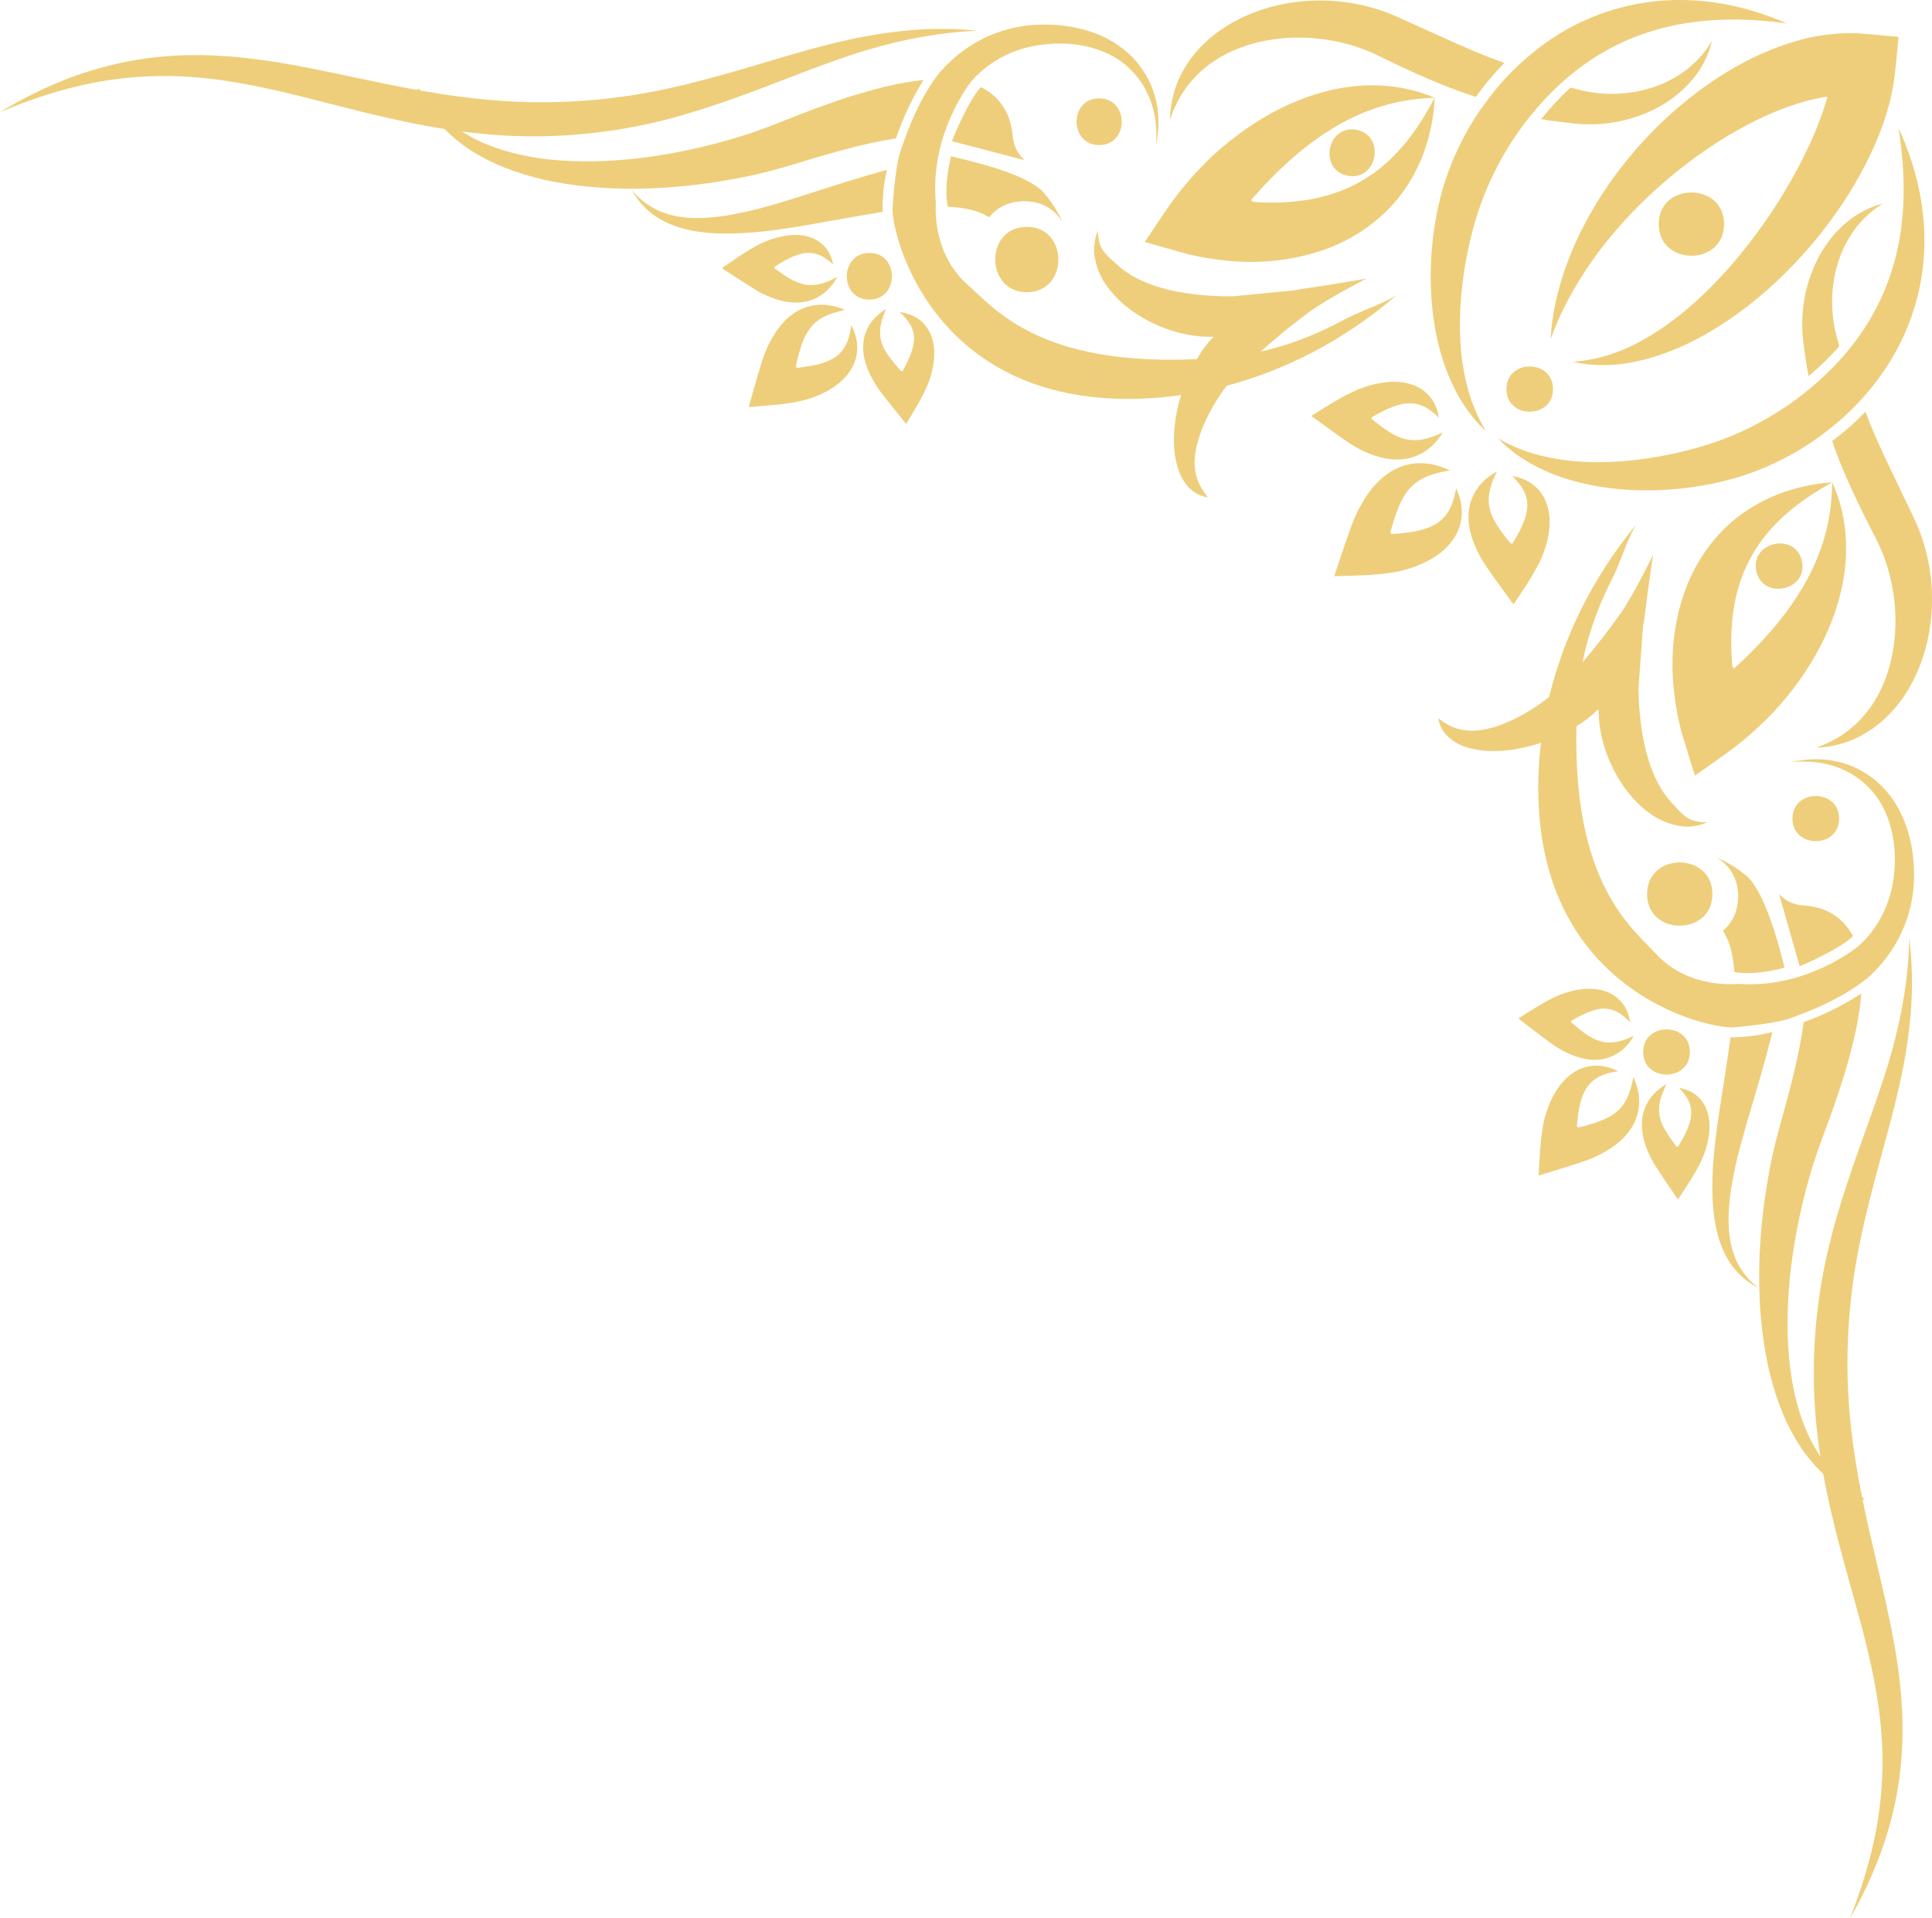 <?xml version="1.0" encoding="UTF-8"?>
<!DOCTYPE svg PUBLIC "-//W3C//DTD SVG 1.1//EN" "http://www.w3.org/Graphics/SVG/1.1/DTD/svg11.dtd">
<!-- Creator: CorelDRAW 2020 (64-Bit) -->
<svg xmlns="http://www.w3.org/2000/svg" xml:space="preserve" width="42.358mm" height="42.061mm" version="1.1" style="shape-rendering:geometricPrecision; text-rendering:geometricPrecision; image-rendering:optimizeQuality; fill-rule:evenodd; clip-rule:evenodd"
viewBox="0 0 602.57 598.35"
 xmlns:xlink="http://www.w3.org/1999/xlink"
 xmlns:xodm="http://www.corel.com/coreldraw/odm/2003">
 <defs>
  <style type="text/css">
   <![CDATA[
    .fil0 {fill:#EECE7A;fill-rule:nonzero}
   ]]>
  </style>
 </defs>
 <g id="Layer_x0020_1">
  <g id="_2086145600368">
   <path class="fil0" d="M531.43 104.55c11.6,-6.45 24.05,-16.58 35.2,-30.19 5.56,-6.83 10.82,-14.51 15.28,-23.22 2.23,-4.37 4.26,-9.01 5.91,-13.96l0.69 -2.19 0.92 -3.39c0.56,-2.27 1.02,-4.55 1.33,-6.8 0.61,-4.44 0.91,-8.67 1.38,-13.29l-0.11 -0.01c-4.56,-0.4 -8.67,-0.87 -13.06,-1.13 -2.23,-0.08 -4.52,-0.02 -6.83,0.2 -1.17,0.14 -2.31,0.23 -3.49,0.4l-1.75 0.27 -1.09 0.19c-5.33,1.06 -10.28,2.75 -14.92,4.69 -9.27,3.95 -17.23,9.15 -24.19,14.66 -13.89,11.13 -23.73,23.79 -30.31,35.18 -6.59,11.41 -9.8,21.66 -11.28,28.7 -1.46,7.1 -1.43,11.07 -1.49,11.06 0.13,0.22 4.58,-15.66 20.66,-34.21 7.95,-9.19 18.68,-19.07 31.9,-27.48 6.59,-4.16 13.83,-7.99 21.46,-10.72 3.81,-1.35 7.74,-2.45 11.63,-3.08l0.64 -0.09 -0.03 0.01c-0.01,0.01 0.01,0.02 0.01,0.02l0 0.04c0,0.02 -0.01,0.02 -0.01,0.02 0,0 0.01,-0.01 0.03,-0.01l0.03 0.01 0.01 0.01 -0.32 1.17c-1.2,3.96 -2.69,7.91 -4.37,11.73 -3.39,7.7 -7.46,14.9 -11.75,21.55 -8.65,13.26 -18.29,24.14 -27.54,31.89 -9.19,7.81 -18.11,12.32 -24.74,14.29 -6.61,1.98 -10.7,1.87 -10.68,1.97 0,-0.11 3.84,1.25 11.19,1 7.3,-0.22 18.06,-2.73 29.68,-9.29z"/>
   <path class="fil0" d="M484.37 121.36c0,-9.4 -14.52,-9.4 -14.52,0 0,9.4 14.52,9.4 14.52,0z"/>
   <path class="fil0" d="M517.34 69.9c0,13.16 20.38,13.16 20.38,0 0,-13.15 -20.38,-13.15 -20.38,0z"/>
   <path class="fil0" d="M434.43 178.56c0.58,-0.11 1.41,-0.23 1.64,-0.3 0.74,-0.18 1.45,-0.36 2.16,-0.55 1.42,-0.38 2.82,-0.87 4.16,-1.4 2.69,-1.09 5.21,-2.51 7.35,-4.27 2.14,-1.78 3.82,-3.95 4.82,-6.1 2.02,-4.47 1.35,-8.17 0.81,-10.34 -0.63,-2.23 -1.25,-3.29 -1.24,-3.31 -0.01,-0.01 -0.16,1.25 -0.75,3.31 -0.55,2.02 -1.71,4.83 -4.03,6.76 -2.27,1.94 -5.64,3.08 -9.92,3.7 -1.07,0.15 -2.19,0.27 -3.35,0.36l-1.77 0.13c-0.44,0.04 -0.3,-0.01 -0.37,-0.02l-0.05 -0.07c-0.1,-0.16 0.02,-0.28 0.03,-0.28 0.01,0 -0.13,0.08 -0.26,-0.07 -0.12,0.23 0.17,-0.79 0.32,-1.28l0.53 -1.77c0.34,-1.14 0.68,-2.23 1.07,-3.23 1.46,-4.11 3.24,-7.08 5.74,-9.05 2.48,-1.97 5.47,-2.88 7.51,-3.39 2.11,-0.47 3.36,-0.61 3.35,-0.62 -0.01,0.02 -1.07,-0.64 -3.25,-1.34 -2.13,-0.67 -5.6,-1.53 -10.19,-0.45 -2.26,0.58 -4.7,1.74 -6.87,3.46 -2.21,1.74 -4.16,3.95 -5.76,6.38 -0.82,1.22 -1.54,2.51 -2.23,3.82 -0.33,0.64 -0.65,1.3 -0.97,1.96 -0.33,0.77 -0.5,1.04 -1.09,2.56 -1.85,5.04 -3.7,10.55 -5.55,16.12l-0.13 0.44c5.6,-0.17 10.94,-0.19 16.29,-0.89l1.98 -0.27z"/>
   <path class="fil0" d="M480.25 175.16c0.22,-0.46 0.52,-1.11 0.61,-1.3 0.24,-0.58 0.47,-1.18 0.68,-1.76 0.43,-1.19 0.8,-2.4 1.08,-3.6 0.56,-2.41 0.84,-4.89 0.63,-7.25 -0.19,-2.36 -0.85,-4.61 -1.88,-6.38 -2.11,-3.59 -5.02,-4.99 -6.81,-5.64 -1.84,-0.68 -2.89,-0.75 -2.89,-0.77 -0.01,0.01 0.8,0.74 1.95,2.15 1.13,1.38 2.51,3.58 2.71,6.15 0.24,2.55 -0.63,5.46 -2.31,8.74 -0.41,0.83 -0.88,1.68 -1.39,2.52l-0.79 1.3c-0.18,0.34 -0.14,0.19 -0.19,0.25l-0.06 0c-0.17,-0.01 -0.19,-0.17 -0.19,-0.18 0.01,0.01 0,0.15 -0.17,0.16 0.09,0.21 -0.47,-0.51 -0.75,-0.86l-0.98 -1.22c-0.6,-0.81 -1.2,-1.58 -1.71,-2.34 -2.14,-3.06 -3.33,-5.77 -3.46,-8.48 -0.16,-2.71 0.68,-5.23 1.34,-6.92 0.71,-1.7 1.22,-2.65 1.21,-2.65 0,0.01 -0.97,0.45 -2.54,1.6 -1.52,1.18 -3.84,3.17 -5.31,6.92 -0.74,1.85 -1.11,4.11 -1,6.49 0.11,2.39 0.69,4.85 1.6,7.18 0.47,1.16 0.98,2.3 1.55,3.42 0.3,0.57 0.6,1.1 0.9,1.64 0.39,0.63 0.49,0.88 1.26,2.03 2.58,3.78 5.52,7.77 8.49,11.85l0.22 0.3c2.66,-3.99 5.28,-7.72 7.42,-11.83l0.79 -1.51z"/>
   <path class="fil0" d="M448.28 137.3c1.22,-1.49 1.67,-2.43 1.68,-2.42 -0.01,-0.02 -0.94,0.5 -2.67,1.14 -1.69,0.65 -4.22,1.41 -6.9,1.25 -2.72,-0.15 -5.38,-1.29 -8.33,-3.36 -0.75,-0.5 -1.49,-1.05 -2.27,-1.67l-1.19 -0.93c-0.33,-0.26 -1.02,-0.78 -0.83,-0.69 0.01,-0.16 0.15,-0.16 0.15,-0.16 -0.01,0 -0.15,-0.02 -0.16,-0.2l0.01 -0.06c0.04,-0.04 -0.08,-0.01 0.23,-0.17l1.32 -0.74c0.88,-0.5 1.74,-0.93 2.58,-1.31 3.31,-1.62 6.25,-2.41 8.77,-2.16 2.54,0.2 4.69,1.54 6.03,2.62 1.35,1.1 2.03,1.86 2.04,1.85 -0.02,0.01 -0.06,-0.98 -0.64,-2.77 -0.63,-1.7 -1.89,-4.5 -5.42,-6.53 -1.71,-1 -3.92,-1.67 -6.27,-1.84 -2.34,-0.19 -4.81,0.03 -7.23,0.58 -1.21,0.26 -2.42,0.59 -3.61,1.02 -0.58,0.2 -1.2,0.41 -1.77,0.63 -0.2,0.08 -0.86,0.36 -1.32,0.59l-1.53 0.71c-4.15,2.06 -7.94,4.54 -12,7.05l0.29 0.21c3.93,2.86 7.81,5.7 11.48,8.2 1.11,0.74 1.39,0.87 1.97,1.21 0.55,0.3 1.07,0.58 1.6,0.88 1.09,0.55 2.21,1.05 3.36,1.5 2.29,0.85 4.71,1.45 7.08,1.57 2.37,0.13 4.65,-0.23 6.5,-0.92 3.77,-1.39 5.82,-3.61 7.04,-5.06z"/>
   <path class="fil0" d="M551.5 223.75l1.53 -1.53 1.18 -1.31c4.22,-4.65 7.86,-9.56 10.84,-14.54 6.05,-9.96 9.4,-20.23 10.36,-28.94 1.02,-8.75 -0.21,-15.73 -1.48,-20.24 -1.28,-4.51 -2.53,-6.76 -2.47,-6.77 -0.06,-0.01 0.06,2.57 -0.44,7.04 -0.47,4.43 -1.67,10.71 -4.68,17.66 -2.94,6.97 -7.71,14.51 -14.2,21.94 -3.24,3.72 -6.9,7.43 -10.88,11.07 -0.33,0.3 -0.32,0.28 -0.33,0.27l-0.07 -0.01c-0.05,-0.01 -0.08,-0.01 -0.12,-0.02 -0.08,-0.02 -0.12,-0.05 -0.14,-0.09 -0.05,-0.08 -0.03,-0.17 -0.02,-0.21l0.01 -0.03c0,0 -0.04,0.06 -0.1,0.07 -0.03,0.01 -0.08,0 -0.13,-0.03 -0.05,0.18 -0.2,-1.87 -0.26,-3.02 -0.32,-5.32 -0.12,-10.4 0.61,-15.12 1.45,-9.46 5.32,-17.38 10.23,-23.29 4.87,-5.95 10.34,-9.89 14.22,-12.44 3.95,-2.53 6.34,-3.77 6.32,-3.79 0.01,0.04 -2.68,0.08 -7.45,1 -4.71,0.96 -11.78,2.82 -19.49,8 -7.72,5.05 -15.66,14.32 -19.57,26.48 -2.02,6.02 -3.13,12.58 -3.32,19.34 -0.03,1.84 -0.08,2.84 0.09,6.09 0.18,3.01 0.52,6.06 1.01,9 0.47,2.93 1.1,5.83 1.83,8.49l2.38 7.77 1.67 5.31c4.58,-3.27 8.85,-6.1 13.27,-9.53 2.21,-1.77 4.4,-3.64 6.53,-5.62 1.07,-1 2.08,-1.98 3.11,-3z"/>
   <path class="fil0" d="M547.77 178.09c1.98,9.19 16.18,6.14 14.24,-3.04 -1.98,-9.18 -16.18,-6.13 -14.24,3.04z"/>
   <path class="fil0" d="M573.6 255.33c0,-9.4 -14.55,-9.4 -14.55,0 0,9.37 14.55,9.37 14.55,0z"/>
   <path class="fil0" d="M513.71 278.87c0,13.15 20.37,13.15 20.37,0 0,-13.15 -20.37,-13.15 -20.37,0z"/>
   <path class="fil0" d="M540.17 320.43c-0.01,0.09 11.7,-0.89 17.26,-2.5 8.93,-3.14 18.35,-7.29 25.46,-13.25 2.56,-2.38 4.84,-4.96 6.7,-7.72 4.8,-6.95 7.01,-14.74 7.32,-21.78 0.34,-7.05 -0.75,-13.46 -2.91,-18.98 -2.15,-5.49 -5.52,-9.88 -9.13,-12.86 -7.49,-6.06 -15.05,-6.63 -19.52,-6.51 -4.63,0.24 -6.87,1.01 -6.87,0.95 -0.01,0.06 2.4,-0.45 7.03,-0.12 4.46,0.4 11.7,1.98 17.7,8.35 6.01,6.17 9.28,17.34 7.12,29.61 -1.09,6.04 -3.77,12.13 -8.38,17.19 -0.8,0.9 -1.7,1.72 -2.6,2.52 -0.03,-0.09 -15.64,13.1 -37.16,11.54 -0.4,-0.02 -15.39,1.8 -25.67,-9.33 -7.69,-8.3 -25.98,-21.95 -24.84,-71.03 0.98,-0.59 1.95,-1.24 2.9,-1.95 0.77,-0.57 1.57,-1.22 2.32,-1.87 0.59,-0.56 1.13,-1.04 1.64,-1.56 0.04,1.32 0.1,2.65 0.23,3.96 0.65,6.39 2.74,11.94 5.52,16.87 2.79,4.89 6.4,9.08 10.65,11.99 4.19,3.01 9.47,4.23 12.82,3.78 3.34,-0.38 4.66,-1.33 4.69,-1.26 0.04,-0.05 -1.83,0.17 -4.33,-0.54 -2.5,-0.67 -4.37,-3 -6.79,-5.61 -5.97,-6.4 -9.96,-17.98 -10.33,-35.41l1.45 -19.5c0.18,-0.93 0.34,-1.84 0.45,-2.7 0.87,-7.58 2.66,-19.74 2.71,-19.71 -0.03,0 -5.82,12.13 -10.26,18.47 -3.03,4.28 -7.03,9.57 -11.76,15.06 1.8,-9.01 5,-17.72 9.21,-25.97 2.66,-5.17 4.37,-11.55 7.41,-16.84 -13.95,17.03 -22.65,35.49 -27.03,53.64 -0.85,0.69 -1.78,1.42 -2.75,2.08 -2.18,1.53 -4.47,2.94 -6.75,4.14 -4.61,2.4 -9.11,3.94 -12.91,4.26 -3.81,0.39 -7.09,-0.64 -9.12,-1.78 -2.07,-1.15 -3.05,-2.08 -3.07,-2.05 0.04,-0.01 0.01,1.15 1.05,3.17 0.96,1.91 3.71,5.06 9.62,6.38 5.79,1.35 13.19,0.65 20.12,-1.47 0.43,-0.16 0.83,-0.3 1.24,-0.44 -0.32,2.71 -0.56,5.43 -0.69,8.1 -3.42,67.28 49.95,80.66 60.26,80.7z"/>
   <path class="fil0" d="M571.49 384.61c-4.99,18.41 -7.28,39.95 -4.75,62.02 0.27,2.58 0.61,5.12 1.01,7.64 -1.21,-1.8 -2.38,-3.76 -3.44,-5.99 -2.8,-5.81 -4.86,-12.98 -5.93,-21.28 -2.12,-16.56 -0.44,-37.51 6.05,-60.19 1.6,-5.73 3.69,-11.14 6.03,-17.5 2.26,-6.23 4.46,-12.76 6.38,-19.74 1.6,-6.1 3.12,-12.45 3.68,-19.68 -5.71,3.67 -11.71,6.72 -17.97,8.93 -0.35,2.61 -0.77,5.19 -1.28,7.73 -1.3,6.56 -2.91,12.97 -4.65,19.2 -1.74,6.13 -3.57,12.83 -4.7,19.01 -4.69,24.95 -4.05,47.02 0.23,64.26 2.17,8.63 5.3,15.98 9.03,21.68 2.38,3.69 4.94,6.63 7.47,9.01 3.07,16.95 7.97,32.55 11.75,46.78 2.38,8.92 4.3,17.4 5.43,25.43 1.15,8.01 1.52,15.56 1.19,22.47 -0.58,13.82 -3.57,24.89 -5.92,32.38 -2.39,7.5 -4.15,11.56 -4.11,11.57 -0.03,-0.02 2.31,-3.73 5.69,-10.96 3.28,-7.22 7.67,-18.12 9.68,-32.53 0.98,-7.18 1.33,-15.18 0.74,-23.7 -0.53,-8.52 -1.98,-17.51 -3.94,-26.78 -2.48,-11.77 -5.68,-23.97 -8.25,-36.64 0.14,0.06 0.29,0.11 0.44,0.17 -0.07,-0.23 -0.12,-0.48 -0.19,-0.71 -0.14,-0.08 -0.26,-0.15 -0.4,-0.26 -1.4,-7 -2.62,-14.16 -3.42,-21.49 -2.36,-20.86 -0.89,-40.87 2.92,-58.77 3.74,-17.94 9.04,-34.02 12.1,-47.99 3.19,-13.97 4.11,-25.63 3.96,-33.6 -0.13,-7.96 -0.89,-12.31 -0.85,-12.31 -0.19,-0.09 0.72,17.91 -8.3,44.5 -4.24,13.31 -10.78,28.85 -15.7,47.32z"/>
   <path class="fil0" d="M541.96 393.99c-1.47,-2.84 -2.55,-6.72 -2.78,-11.34 -0.24,-4.65 0.3,-10.07 1.5,-16.09 2.31,-12.1 7.56,-26.36 12.01,-44.22 0.03,-0.15 0.06,-0.3 0.09,-0.45 -1.99,0.5 -4.05,0.93 -6.16,1.2 -0.04,0.01 -0.06,0.04 -0.11,0.04 -0.17,0.02 -0.33,0.01 -0.49,0.03 -2.01,0.23 -4.04,0.38 -6.11,0.38 -0.06,0 -0.1,-0.02 -0.16,-0.04 -2.2,16.2 -5.19,30.69 -5.6,42.91 -0.26,6.47 0.08,12.28 1.22,17.21 1.11,4.93 3.07,8.88 5.14,11.56 2.11,2.71 4.19,4.24 5.59,5.17 1.42,0.93 2.22,1.27 2.21,1.28 0.01,-0.01 -0.72,-0.52 -1.95,-1.7 -1.22,-1.17 -2.93,-3.08 -4.4,-5.94z"/>
   <path class="fil0" d="M544.58 273.08c-2.97,-2.51 -6.2,-4.34 -9.54,-5.76 4.05,2.18 7.07,6.25 7.07,12.27 0,4.82 -1.93,8.39 -4.77,10.73 0.92,1.38 1.67,3 2.25,4.84 0.74,2.45 1.14,5.17 1.34,8.02 6.84,1.26 15.66,-1.37 15.66,-1.37 -1.99,-7.94 -6.28,-23.94 -12,-28.73z"/>
   <path class="fil0" d="M577.32 290.93c-1.86,-3.14 -4.74,-5.68 -8.17,-7.08 -1.73,-0.74 -3.56,-1.13 -5.45,-1.31 -1.92,-0.19 -5.5,-0.13 -8.82,-3.68l6.4 22.5c0.51,-0.07 12.82,-5.48 16.65,-9.37 -0.19,-0.39 -0.39,-0.74 -0.62,-1.07z"/>
   <path class="fil0" d="M491.82 351.43c-0.01,-0.06 -0.07,0.06 -0.01,-0.3l0.15 -1.54c0.11,-1.02 0.24,-1.99 0.38,-2.94 0.62,-3.73 1.7,-6.63 3.47,-8.58 1.71,-1.96 4.2,-2.91 5.98,-3.38 1.78,-0.44 2.89,-0.53 2.88,-0.55 -0.01,0.02 -0.93,-0.58 -2.83,-1.16 -1.88,-0.53 -5.08,-1.2 -9.04,0.45 -1.9,0.82 -3.83,2.24 -5.42,4.08 -1.59,1.81 -2.89,3.99 -3.91,6.32 -0.52,1.17 -0.95,2.37 -1.32,3.61 -0.2,0.6 -0.38,1.24 -0.53,1.86 -0.06,0.23 -0.19,0.93 -0.3,1.46l-0.29 1.7c-0.73,4.67 -0.87,9.33 -1.15,14.23l0.36 -0.14c4.92,-1.5 9.75,-2.97 14.19,-4.47 1.35,-0.49 1.58,-0.62 2.27,-0.89 0.57,-0.25 1.14,-0.51 1.74,-0.82 1.15,-0.54 2.28,-1.17 3.36,-1.84 2.15,-1.35 4.14,-3.01 5.68,-4.88 1.59,-1.88 2.62,-3.97 3.19,-5.94 1.08,-3.96 0.37,-7.02 -0.14,-8.9 -0.59,-1.94 -1.12,-2.88 -1.1,-2.89 -0.02,-0.01 -0.16,1.1 -0.65,2.93 -0.46,1.77 -1.33,4.34 -3.1,6.47 -1.79,2.15 -4.42,3.64 -8.03,4.83 -0.87,0.29 -1.84,0.59 -2.84,0.87l-1.53 0.39c-0.46,0.12 -1.32,0.35 -1.13,0.25 -0.13,-0.12 -0.05,-0.23 -0.05,-0.23 -0.01,0.01 -0.11,0.11 -0.25,0.02l-0.05 -0.05z"/>
   <path class="fil0" d="M506.62 317.17c1.19,1.03 1.8,1.77 1.8,1.75 -0.02,0 -0.06,-0.92 -0.58,-2.58 -0.56,-1.56 -1.69,-4.13 -4.76,-6.06 -1.53,-0.92 -3.46,-1.58 -5.52,-1.79 -2.05,-0.21 -4.21,-0.05 -6.33,0.39 -1.06,0.23 -2.12,0.52 -3.18,0.86 -0.51,0.17 -1.01,0.36 -1.55,0.55 -0.17,0.08 -0.72,0.33 -1.15,0.51l-1.34 0.63c-3.61,1.81 -6.9,4.02 -10.45,6.21l0.25 0.22c3.48,2.69 6.86,5.33 10.12,7.68 0.99,0.72 1.2,0.82 1.71,1.15 0.49,0.28 0.95,0.55 1.44,0.84 0.94,0.52 1.93,0.99 2.94,1.43 2.02,0.82 4.12,1.41 6.2,1.57 2.09,0.16 4.06,-0.12 5.71,-0.74 3.28,-1.21 5.07,-3.17 6.13,-4.47 1.06,-1.34 1.45,-2.19 1.45,-2.19 0,-0.01 -0.85,0.42 -2.34,1 -1.47,0.54 -3.7,1.22 -6.06,1.02 -2.36,-0.21 -4.71,-1.28 -7.31,-3.23 -0.64,-0.47 -1.31,-1.01 -1.98,-1.56l-1.05 -0.88c-0.32,-0.24 -0.9,-0.76 -0.74,-0.67 0.02,-0.15 0.14,-0.15 0.14,-0.15 -0.01,0.01 -0.14,-0.02 -0.14,-0.16l0.01 -0.06c0.04,-0.04 -0.07,-0.01 0.2,-0.16l1.16 -0.66c0.77,-0.41 1.5,-0.79 2.24,-1.13 2.9,-1.43 5.46,-2.1 7.67,-1.83 2.24,0.23 4.13,1.49 5.32,2.51z"/>
   <path class="fil0" d="M523.32 374.14c2.29,-3.5 4.54,-6.76 6.41,-10.33l0.68 -1.32c0.19,-0.4 0.46,-0.97 0.54,-1.14 0.21,-0.5 0.41,-1.03 0.59,-1.54 0.37,-1.04 0.72,-2.09 0.97,-3.15 0.51,-2.08 0.76,-4.24 0.65,-6.3 -0.11,-2.04 -0.61,-3.98 -1.45,-5.5 -1.67,-3.14 -4.09,-4.31 -5.55,-4.87 -1.56,-0.57 -2.42,-0.64 -2.42,-0.65 -0.01,0.01 0.64,0.64 1.56,1.86 0.92,1.2 2.05,3.08 2.17,5.31 0.15,2.21 -0.63,4.75 -2.09,7.61 -0.36,0.72 -0.79,1.45 -1.21,2.2l-0.69 1.14c-0.15,0.27 -0.12,0.16 -0.16,0.2l-0.07 0c-0.13,-0.01 -0.15,-0.13 -0.14,-0.14 0,0 -0.01,0.12 -0.15,0.13 0.08,0.16 -0.36,-0.43 -0.6,-0.72l-0.77 -1.06c-0.52,-0.71 -0.98,-1.37 -1.4,-2.03 -1.74,-2.62 -2.68,-4.98 -2.75,-7.35 -0.09,-2.35 0.66,-4.56 1.27,-6.02 0.6,-1.47 1.05,-2.31 1.03,-2.31 0.01,0.01 -0.79,0.41 -2.12,1.41 -1.3,1.03 -3.28,2.79 -4.58,6.03 -0.65,1.63 -1.01,3.59 -0.96,5.67 0.05,2.08 0.5,4.19 1.22,6.21 0.35,1.01 0.78,2.01 1.24,2.95 0.22,0.5 0.46,0.97 0.73,1.45 0.29,0.52 0.37,0.73 1.02,1.73 2.07,3.28 4.44,6.73 6.85,10.21l0.18 0.29z"/>
   <path class="fil0" d="M512.5 328.13c0,9.39 14.55,9.39 14.55,0 0,-9.41 -14.55,-9.41 -14.55,0z"/>
   <path class="fil0" d="M593.16 69.49c-0.96,8.83 -3.62,19.04 -9.19,28.86 -2.51,4.49 -5.67,8.88 -9.32,13.03 -2.87,3.29 -6.1,6.41 -9.61,9.37 -1.8,1.52 -3.68,2.99 -5.62,4.4 -5.32,3.8 -10.88,7.02 -16.49,9.57 -5.55,2.54 -11.29,4.39 -16.94,5.83 -11.26,2.84 -21.85,3.88 -30.75,3.57 -8.89,-0.32 -16.03,-2.08 -20.78,-3.92 -4.78,-1.83 -7.16,-3.51 -7.21,-3.45 0.06,-0.06 1.85,2.27 6.21,5.33 4.33,3.09 11.41,6.73 20.9,8.82 9.42,2.13 21.11,2.83 33.85,0.98 6.34,-0.93 13.07,-2.45 19.77,-5.07 6.68,-2.59 13.23,-6.1 19.39,-10.54 0.51,-0.34 0.96,-0.72 1.43,-1.1 3.77,-2.8 7.24,-5.86 10.39,-9.15 6.58,-6.9 11.75,-14.64 15.12,-22.55 5.33,-12.17 6.41,-24.24 5.7,-33.86 -0.72,-9.68 -3.01,-17.09 -4.75,-22.04 -1.79,-4.94 -3.14,-7.51 -3.1,-7.52 -0.04,0 0.48,2.86 1.01,7.99 0.5,5.12 0.99,12.6 -0.01,21.46z"/>
   <path class="fil0" d="M571.9 138.92c2.18,6.16 4.85,12.16 7.72,18.18 1.44,3.03 2.94,5.94 4.41,8.83 0.79,1.51 1.41,2.67 1.97,3.94 0.6,1.25 1.11,2.53 1.6,3.81 1.9,5.14 3,10.45 3.41,15.61 0.79,10.29 -1.25,19.82 -4.93,26.86 -3.62,7.09 -8.88,11.57 -12.92,13.93 -4.08,2.39 -6.8,3.06 -6.76,3.12 -0.01,-0.08 2.75,0.16 7.61,-1.14 4.78,-1.29 11.85,-4.71 17.77,-12.13 5.92,-7.31 10.33,-18.26 10.76,-30.84 0.22,-6.27 -0.5,-12.93 -2.53,-19.58 -0.5,-1.66 -1.08,-3.31 -1.77,-4.96 -0.65,-1.63 -1.47,-3.3 -2.1,-4.66l-4.2 -8.72c-2.8,-5.85 -5.53,-11.53 -7.83,-16.96 -0.85,-1.97 -1.58,-3.91 -2.29,-5.81 -3.15,3.29 -6.6,6.35 -10.35,9.15 0.15,0.47 0.28,0.92 0.44,1.36z"/>
   <path class="fil0" d="M573.65 107.96l-0.92 -3.44c-0.62,-2.29 -0.97,-4.59 -1.16,-6.86 -0.41,-4.55 0.01,-8.9 0.89,-12.78 1.77,-7.79 5.66,-13.5 8.98,-16.77 3.33,-3.34 5.86,-4.58 5.79,-4.62 0.05,0.07 -2.71,0.42 -7.08,2.91 -4.34,2.46 -10.26,7.61 -14.13,16.26 -1.92,4.26 -3.38,9.32 -3.79,14.95 -0.21,2.79 -0.19,5.74 0.16,8.77 0.38,2.91 0.75,5.53 1.23,8.51 0.13,0.79 0.29,1.61 0.46,2.44 3.5,-2.96 6.72,-6.08 9.59,-9.37z"/>
   <path class="fil0" d="M374.69 52.11l1.49 -1.56 1.25 -1.24c4.59,-4.3 9.41,-8.05 14.32,-11.17 9.79,-6.27 19.97,-9.85 28.65,-11 8.71,-1.2 15.72,-0.13 20.24,1.04 4.53,1.18 6.8,2.37 6.82,2.32 0.01,0.05 -2.57,-0.01 -7,0.57 -4.44,0.59 -10.68,1.93 -17.56,5.1 -6.86,3.1 -14.3,8.04 -21.57,14.73 -3.65,3.29 -7.26,7.04 -10.82,11.13 -0.31,0.33 -0.27,0.33 -0.25,0.34l0 0.06c0.01,0.05 0.02,0.08 0.03,0.12 0.02,0.06 0.06,0.09 0.09,0.12 0.08,0.04 0.17,0.02 0.22,0.01l0.02 -0.01c0,0 -0.06,0.04 -0.07,0.11 -0.01,0.03 0.01,0.08 0.04,0.13 -0.17,0.05 1.84,0.19 3.01,0.23 5.33,0.2 10.4,-0.14 15.1,-0.97 9.39,-1.65 17.24,-5.71 23.01,-10.74 5.84,-5.01 9.65,-10.6 12.1,-14.54 2.44,-3.99 3.63,-6.41 3.65,-6.39 -0.03,0 -0.01,2.65 -0.81,7.46 -0.88,4.75 -2.57,11.87 -7.6,19.71 -4.88,7.81 -13.94,15.98 -25.99,20.19 -5.97,2.13 -12.5,3.38 -19.23,3.75 -1.86,0.07 -2.85,0.15 -6.1,0.05 -3.01,-0.12 -6.04,-0.42 -9.01,-0.82 -2.94,-0.4 -5.85,-0.97 -8.52,-1.64l-7.81 -2.2 -5.34 -1.53c3.17,-4.68 5.9,-9.02 9.22,-13.52 1.69,-2.25 3.54,-4.48 5.44,-6.66 0.98,-1.09 1.95,-2.15 2.96,-3.17z"/>
   <path class="fil0" d="M420.35 54.81c-9.21,-1.78 -6.48,-16.06 2.72,-14.31 9.22,1.78 6.51,16.06 -2.72,14.31z"/>
   <path class="fil0" d="M342.66 30.69c9.36,-0.21 9.71,14.36 0.32,14.56 -9.39,0.2 -9.71,-14.36 -0.32,-14.56z"/>
   <path class="fil0" d="M320.49 91.13c-13.14,0.32 -13.61,-20.07 -0.47,-20.36 13.14,-0.29 13.58,20.07 0.47,20.36z"/>
   <path class="fil0" d="M278.38 65.62c-0.09,0.01 0.64,-11.73 2.12,-17.36 2.92,-9.01 6.85,-18.52 12.65,-25.76 2.33,-2.62 4.86,-4.95 7.56,-6.89 6.83,-4.95 14.57,-7.34 21.59,-7.83 7.03,-0.47 13.46,0.48 19.03,2.5 5.53,2.03 9.99,5.31 13.05,8.89 6.21,7.32 6.94,14.88 6.93,19.36 -0.11,4.64 -0.86,6.9 -0.8,6.9 -0.07,0.01 0.43,-2.42 -0.04,-7.04 -0.5,-4.45 -2.24,-11.67 -8.73,-17.52 -6.3,-5.88 -17.52,-8.89 -29.73,-6.45 -6,1.22 -12.03,4.04 -16.99,8.76 -0.87,0.83 -1.64,1.74 -2.46,2.67 0.09,0.02 -12.7,15.93 -10.68,37.47 0.02,0.36 -1.46,15.41 9.88,25.47 8.47,7.49 22.52,25.47 71.51,23.23 0.57,-0.98 1.19,-1.97 1.86,-2.93 0.58,-0.8 1.18,-1.59 1.84,-2.36 0.52,-0.6 1.02,-1.15 1.53,-1.67 -1.32,-0.01 -2.64,-0.05 -3.96,-0.13 -6.42,-0.51 -11.98,-2.49 -16.97,-5.15 -4.95,-2.69 -9.24,-6.22 -12.24,-10.41 -3.09,-4.09 -4.42,-9.38 -4.03,-12.72 0.29,-3.35 1.2,-4.69 1.14,-4.72 0.05,-0.03 -0.13,1.8 0.63,4.29 0.75,2.49 3.12,4.34 5.75,6.7 6.52,5.81 18.2,9.57 35.62,9.52l19.45 -1.9c0.89,-0.19 1.8,-0.35 2.65,-0.48 7.54,-1.06 19.65,-3.13 19.63,-3.17 0,0.03 -12,6.1 -18.22,10.7 -4.18,3.1 -9.41,7.24 -14.76,12.09 8.94,-2.02 17.56,-5.42 25.72,-9.81 5.09,-2.78 11.43,-4.63 16.68,-7.8 -16.7,14.34 -34.96,23.45 -52.98,28.24 -0.68,0.89 -1.38,1.84 -2.02,2.82 -1.5,2.19 -2.85,4.53 -3.99,6.85 -2.27,4.65 -3.74,9.21 -3.98,13.01 -0.31,3.83 0.83,7.1 2.02,9.09 1.19,2.04 2.14,3 2.11,3.03 0.01,-0.05 -1.14,0.01 -3.18,-0.98 -1.95,-0.92 -5.14,-3.6 -6.58,-9.49 -1.49,-5.77 -0.97,-13.18 1,-20.16 0.12,-0.44 0.28,-0.85 0.41,-1.25 -2.73,0.38 -5.42,0.68 -8.07,0.87 -67.13,4.92 -81.69,-48.17 -81.95,-58.49z"/>
   <path class="fil0" d="M213.56 35.71c-18.27,5.41 -39.71,8.18 -61.81,6.14 -2.58,-0.21 -5.13,-0.5 -7.68,-0.83 1.85,1.16 3.84,2.28 6.06,3.29 5.87,2.64 13.1,4.58 21.42,5.46 16.56,1.73 37.44,-0.41 59.98,-7.39 5.69,-1.76 11.05,-3.97 17.32,-6.45 6.18,-2.4 12.64,-4.77 19.57,-6.82 6.06,-1.77 12.37,-3.4 19.58,-4.15 -3.54,5.79 -6.43,11.86 -8.53,18.17 -2.56,0.44 -5.14,0.91 -7.67,1.45 -6.55,1.47 -12.91,3.24 -19.1,5.11 -6.08,1.87 -12.7,3.88 -18.85,5.15 -24.86,5.24 -46.91,5.08 -64.22,1.21 -8.65,-1.98 -16.05,-4.96 -21.85,-8.55 -3.74,-2.3 -6.69,-4.8 -9.13,-7.28 -17.02,-2.66 -32.71,-7.23 -46.99,-10.7 -8.98,-2.19 -17.5,-3.93 -25.52,-4.89 -8.05,-0.98 -15.59,-1.14 -22.49,-0.68 -13.79,0.89 -24.78,4.13 -32.21,6.64 -7.44,2.57 -11.43,4.43 -11.44,4.39 0.01,0.03 3.67,-2.4 10.81,-5.94 7.11,-3.47 17.9,-8.1 32.25,-10.44 7.15,-1.16 15.12,-1.66 23.65,-1.28 8.52,0.35 17.55,1.59 26.83,3.35 11.82,2.22 24.07,5.13 36.78,7.43 -0.06,-0.14 -0.12,-0.27 -0.18,-0.41 0.23,0.07 0.48,0.11 0.75,0.16 0.08,0.13 0.15,0.25 0.23,0.38 7.05,1.25 14.2,2.32 21.54,2.93 20.9,1.9 40.85,-0.02 58.63,-4.21 17.84,-4.13 33.77,-9.82 47.66,-13.2 13.89,-3.52 25.5,-4.69 33.47,-4.73 7.96,-0.05 12.31,0.62 12.31,0.57 0.1,0.19 -17.9,-0.3 -44.24,9.29 -13.23,4.56 -28.61,11.48 -46.94,16.81z"/>
   <path class="fil0" d="M204.87 65.45c2.89,1.44 6.76,2.4 11.38,2.55 4.65,0.14 10.05,-0.54 16.04,-1.88 12.04,-2.58 26.16,-8.15 43.88,-13.01 0.17,-0.04 0.33,-0.07 0.47,-0.1 -0.49,2.03 -0.85,4.1 -1.07,6.19 -0,0.04 -0.03,0.07 -0.03,0.1 -0.02,0.2 -0.01,0.36 -0.02,0.52 -0.19,1.99 -0.29,4.02 -0.24,6.12 0,0.05 0.03,0.1 0.03,0.15 -16.12,2.56 -30.54,5.87 -42.74,6.55 -6.46,0.44 -12.27,0.21 -17.21,-0.81 -4.94,-1 -8.93,-2.89 -11.66,-4.89 -2.74,-2.05 -4.32,-4.1 -5.28,-5.49 -0.96,-1.39 -1.31,-2.18 -1.33,-2.18 0.02,-0 0.54,0.72 1.74,1.92 1.19,1.2 3.14,2.86 6.03,4.25z"/>
   <path class="fil0" d="M325.57 60.15c2.56,2.89 4.47,6.1 5.96,9.42 -2.25,-4.01 -6.41,-6.93 -12.42,-6.8 -4.8,0.11 -8.32,2.12 -10.6,5.01 -1.38,-0.88 -3.03,-1.61 -4.87,-2.12 -2.46,-0.71 -5.2,-1.04 -8.03,-1.17 -1.41,-6.84 1.02,-15.72 1.02,-15.72 7.98,1.81 24.05,5.75 28.95,11.38z"/>
   <path class="fil0" d="M307.03 27.77c3.15,1.79 5.74,4.61 7.22,8.02 0.77,1.71 1.19,3.53 1.45,5.42 0.24,1.92 0.25,5.5 3.87,8.75l-22.65 -5.91c0.06,-0.48 5.21,-12.94 9.03,-16.87 0.36,0.17 0.72,0.39 1.08,0.59z"/>
   <path class="fil0" d="M248.51 114.71c0.07,0.01 -0.06,0.05 0.3,0.01l1.53 -0.19c1.01,-0.16 1.99,-0.31 2.92,-0.48 3.71,-0.7 6.59,-1.84 8.49,-3.66 1.92,-1.76 2.82,-4.27 3.22,-6.06 0.43,-1.79 0.5,-2.9 0.51,-2.9 -0.01,0.01 0.58,0.91 1.22,2.81 0.56,1.87 1.31,5.06 -0.29,9.05 -0.75,1.92 -2.13,3.89 -3.93,5.51 -1.77,1.63 -3.92,2.99 -6.23,4.05 -1.15,0.55 -2.34,1 -3.57,1.42 -0.6,0.2 -1.23,0.38 -1.85,0.55 -0.22,0.07 -0.91,0.22 -1.42,0.33l-1.73 0.35c-4.65,0.81 -9.28,1.04 -14.16,1.46l0.1 -0.39c1.39,-4.96 2.75,-9.82 4.16,-14.28 0.43,-1.35 0.55,-1.63 0.85,-2.28 0.23,-0.62 0.48,-1.19 0.73,-1.79 0.55,-1.17 1.13,-2.28 1.8,-3.38 1.31,-2.2 2.89,-4.23 4.75,-5.82 1.82,-1.6 3.91,-2.71 5.84,-3.31 3.96,-1.17 7,-0.53 8.92,-0.06 1.92,0.55 2.87,1.06 2.88,1.03 0.01,0.02 -1.09,0.19 -2.88,0.72 -1.79,0.5 -4.34,1.43 -6.42,3.24 -2.09,1.84 -3.52,4.51 -4.63,8.14 -0.3,0.91 -0.55,1.85 -0.8,2.86l-0.37 1.54c-0.1,0.46 -0.34,1.36 -0.22,1.13 0.12,0.15 0.23,0.05 0.23,0.05 -0.01,0 -0.12,0.13 -0.02,0.27l0.05 0.06z"/>
   <path class="fil0" d="M282.37 99.13c-1.03,-1.18 -1.77,-1.77 -1.76,-1.77 -0.01,0.02 0.93,0.04 2.55,0.52 1.57,0.51 4.17,1.57 6.17,4.65 0.98,1.49 1.66,3.42 1.93,5.46 0.26,2.06 0.15,4.23 -0.26,6.34 -0.2,1.07 -0.46,2.14 -0.78,3.2 -0.16,0.51 -0.33,1.05 -0.54,1.57 -0.05,0.17 -0.3,0.76 -0.46,1.16l-0.61 1.36c-1.72,3.64 -3.85,7.01 -5.96,10.62l-0.23 -0.24c-2.76,-3.42 -5.48,-6.78 -7.9,-9.95 -0.75,-0.98 -0.84,-1.19 -1.18,-1.72 -0.29,-0.45 -0.57,-0.91 -0.86,-1.4 -0.53,-0.95 -1.03,-1.9 -1.49,-2.9 -0.9,-2 -1.51,-4.12 -1.7,-6.18 -0.2,-2.08 0.04,-4.09 0.57,-5.73 1.13,-3.33 3.08,-5.14 4.36,-6.24 1.32,-1.09 2.16,-1.49 2.15,-1.5 0.02,0.01 -0.43,0.84 -0.94,2.37 -0.54,1.49 -1.14,3.72 -0.88,6.08 0.22,2.37 1.38,4.66 3.38,7.24 0.48,0.63 1.04,1.3 1.6,1.95l0.9 1.04c0.25,0.28 0.76,0.89 0.66,0.73 0.17,-0.02 0.17,-0.17 0.17,-0.17 0,0 0.02,0.16 0.16,0.16l0.06 -0.01c0.03,-0.05 0.01,0.06 0.15,-0.24l0.61 -1.17c0.42,-0.76 0.79,-1.52 1.11,-2.24 1.33,-2.95 1.97,-5.53 1.66,-7.74 -0.3,-2.23 -1.61,-4.07 -2.65,-5.23z"/>
   <path class="fil0" d="M225.13 83.66c3.42,-2.36 6.62,-4.66 10.14,-6.63l1.3 -0.72c0.4,-0.2 0.96,-0.47 1.13,-0.54 0.5,-0.22 1.02,-0.43 1.53,-0.66 1.03,-0.39 2.06,-0.73 3.12,-1.01 2.07,-0.58 4.22,-0.88 6.27,-0.81 2.06,0.05 3.99,0.52 5.53,1.32 3.17,1.61 4.38,4 4.99,5.45 0.6,1.55 0.68,2.41 0.69,2.4 -0.01,0.01 -0.63,-0.62 -1.88,-1.53 -1.19,-0.89 -3.12,-1.96 -5.36,-2.05 -2.21,-0.11 -4.73,0.74 -7.56,2.26 -0.72,0.4 -1.43,0.82 -2.17,1.26l-1.12 0.72c-0.27,0.16 -0.16,0.12 -0.2,0.16l0 0.06c0.01,0.13 0.13,0.15 0.14,0.14 0,0 -0.12,0.01 -0.13,0.15 -0.16,-0.07 0.44,0.38 0.76,0.6l1.08 0.75c0.69,0.51 1.38,0.95 2.03,1.38 2.66,1.66 5.04,2.55 7.4,2.56 2.35,0.03 4.53,-0.76 5.98,-1.39 1.46,-0.66 2.29,-1.12 2.29,-1.11 -0.01,-0.01 -0.36,0.8 -1.37,2.16 -1,1.31 -2.69,3.34 -5.92,4.71 -1.59,0.68 -3.57,1.1 -5.64,1.08 -2.05,0 -4.19,-0.4 -6.23,-1.08 -0.99,-0.32 -1.99,-0.71 -2.97,-1.17 -0.48,-0.21 -0.97,-0.44 -1.44,-0.67 -0.55,-0.29 -0.77,-0.39 -1.77,-0.99 -3.29,-2.03 -6.8,-4.32 -10.36,-6.66l-0.26 -0.18z"/>
   <path class="fil0" d="M271.29 93.45c-9.35,0.24 -9.69,-14.32 -0.31,-14.56 9.39,-0.2 9.7,14.36 0.31,14.56z"/>
   <path class="fil0" d="M527.82 6.94c-8.8,1.18 -18.97,4.04 -28.63,9.86 -4.44,2.61 -8.74,5.85 -12.81,9.61 -3.22,2.94 -6.26,6.24 -9.11,9.81 -1.5,1.84 -2.94,3.75 -4.3,5.74 -3.68,5.4 -6.75,11.04 -9.17,16.71 -2.42,5.63 -4.14,11.39 -5.45,17.08 -2.59,11.33 -3.4,21.99 -2.87,30.86 0.49,8.89 2.44,15.99 4.37,20.7 1.94,4.74 3.67,7.12 3.6,7.15 0.06,-0.05 -2.3,-1.81 -5.45,-6.1 -3.18,-4.26 -6.97,-11.25 -9.29,-20.69 -2.34,-9.42 -3.26,-21.08 -1.73,-33.89 0.79,-6.36 2.16,-13.11 4.64,-19.89 2.44,-6.72 5.78,-13.38 10.07,-19.64 0.33,-0.49 0.72,-0.98 1.07,-1.46 2.71,-3.81 5.69,-7.36 8.91,-10.59 6.75,-6.73 14.37,-12.1 22.18,-15.66 12.05,-5.57 24.1,-6.94 33.71,-6.45 9.68,0.49 17.14,2.61 22.12,4.27 4.98,1.68 7.58,2.95 7.59,2.92 0,0.03 -2.86,-0.41 -8.03,-0.85 -5.13,-0.36 -12.59,-0.69 -21.4,0.51z"/>
   <path class="fil0" d="M458.95 29.77c-6.19,-2.02 -12.26,-4.56 -18.34,-7.32 -3.05,-1.38 -5.99,-2.78 -8.92,-4.19 -1.52,-0.76 -2.69,-1.34 -3.96,-1.91 -1.26,-0.54 -2.55,-1.04 -3.84,-1.49 -5.18,-1.79 -10.53,-2.76 -15.67,-3.04 -10.3,-0.59 -19.77,1.68 -26.72,5.51 -7,3.8 -11.36,9.15 -13.63,13.25 -2.3,4.13 -2.9,6.87 -2.96,6.84 0.07,0.01 -0.2,-2.75 1,-7.64 1.17,-4.81 4.41,-11.96 11.7,-18.05 7.17,-6.08 17.99,-10.75 30.53,-11.47 6.25,-0.37 12.94,0.21 19.61,2.09 1.69,0.46 3.35,1.01 4.99,1.63 1.67,0.64 3.36,1.39 4.73,2.03l8.79 3.98c5.92,2.68 11.64,5.28 17.12,7.46 1.98,0.81 3.93,1.49 5.86,2.16 -3.22,3.23 -6.2,6.78 -8.92,10.6 -0.47,-0.15 -0.92,-0.29 -1.36,-0.44z"/>
   <path class="fil0" d="M489.82 27.32l3.45 0.87c2.32,0.55 4.61,0.87 6.89,1.01 4.55,0.27 8.9,-0.21 12.74,-1.19 7.75,-1.95 13.36,-5.96 16.56,-9.35 3.26,-3.43 4.44,-5.97 4.48,-5.92 -0.07,-0.03 -0.35,2.74 -2.74,7.19 -2.37,4.38 -7.37,10.43 -15.91,14.49 -4.25,2.04 -9.26,3.58 -14.85,4.13 -2.82,0.28 -5.75,0.33 -8.79,0.04 -2.92,-0.33 -5.54,-0.62 -8.52,-1.03 -0.79,-0.11 -1.62,-0.29 -2.45,-0.42 2.88,-3.58 5.92,-6.85 9.14,-9.82z"/>
  </g>
 </g>
</svg>
